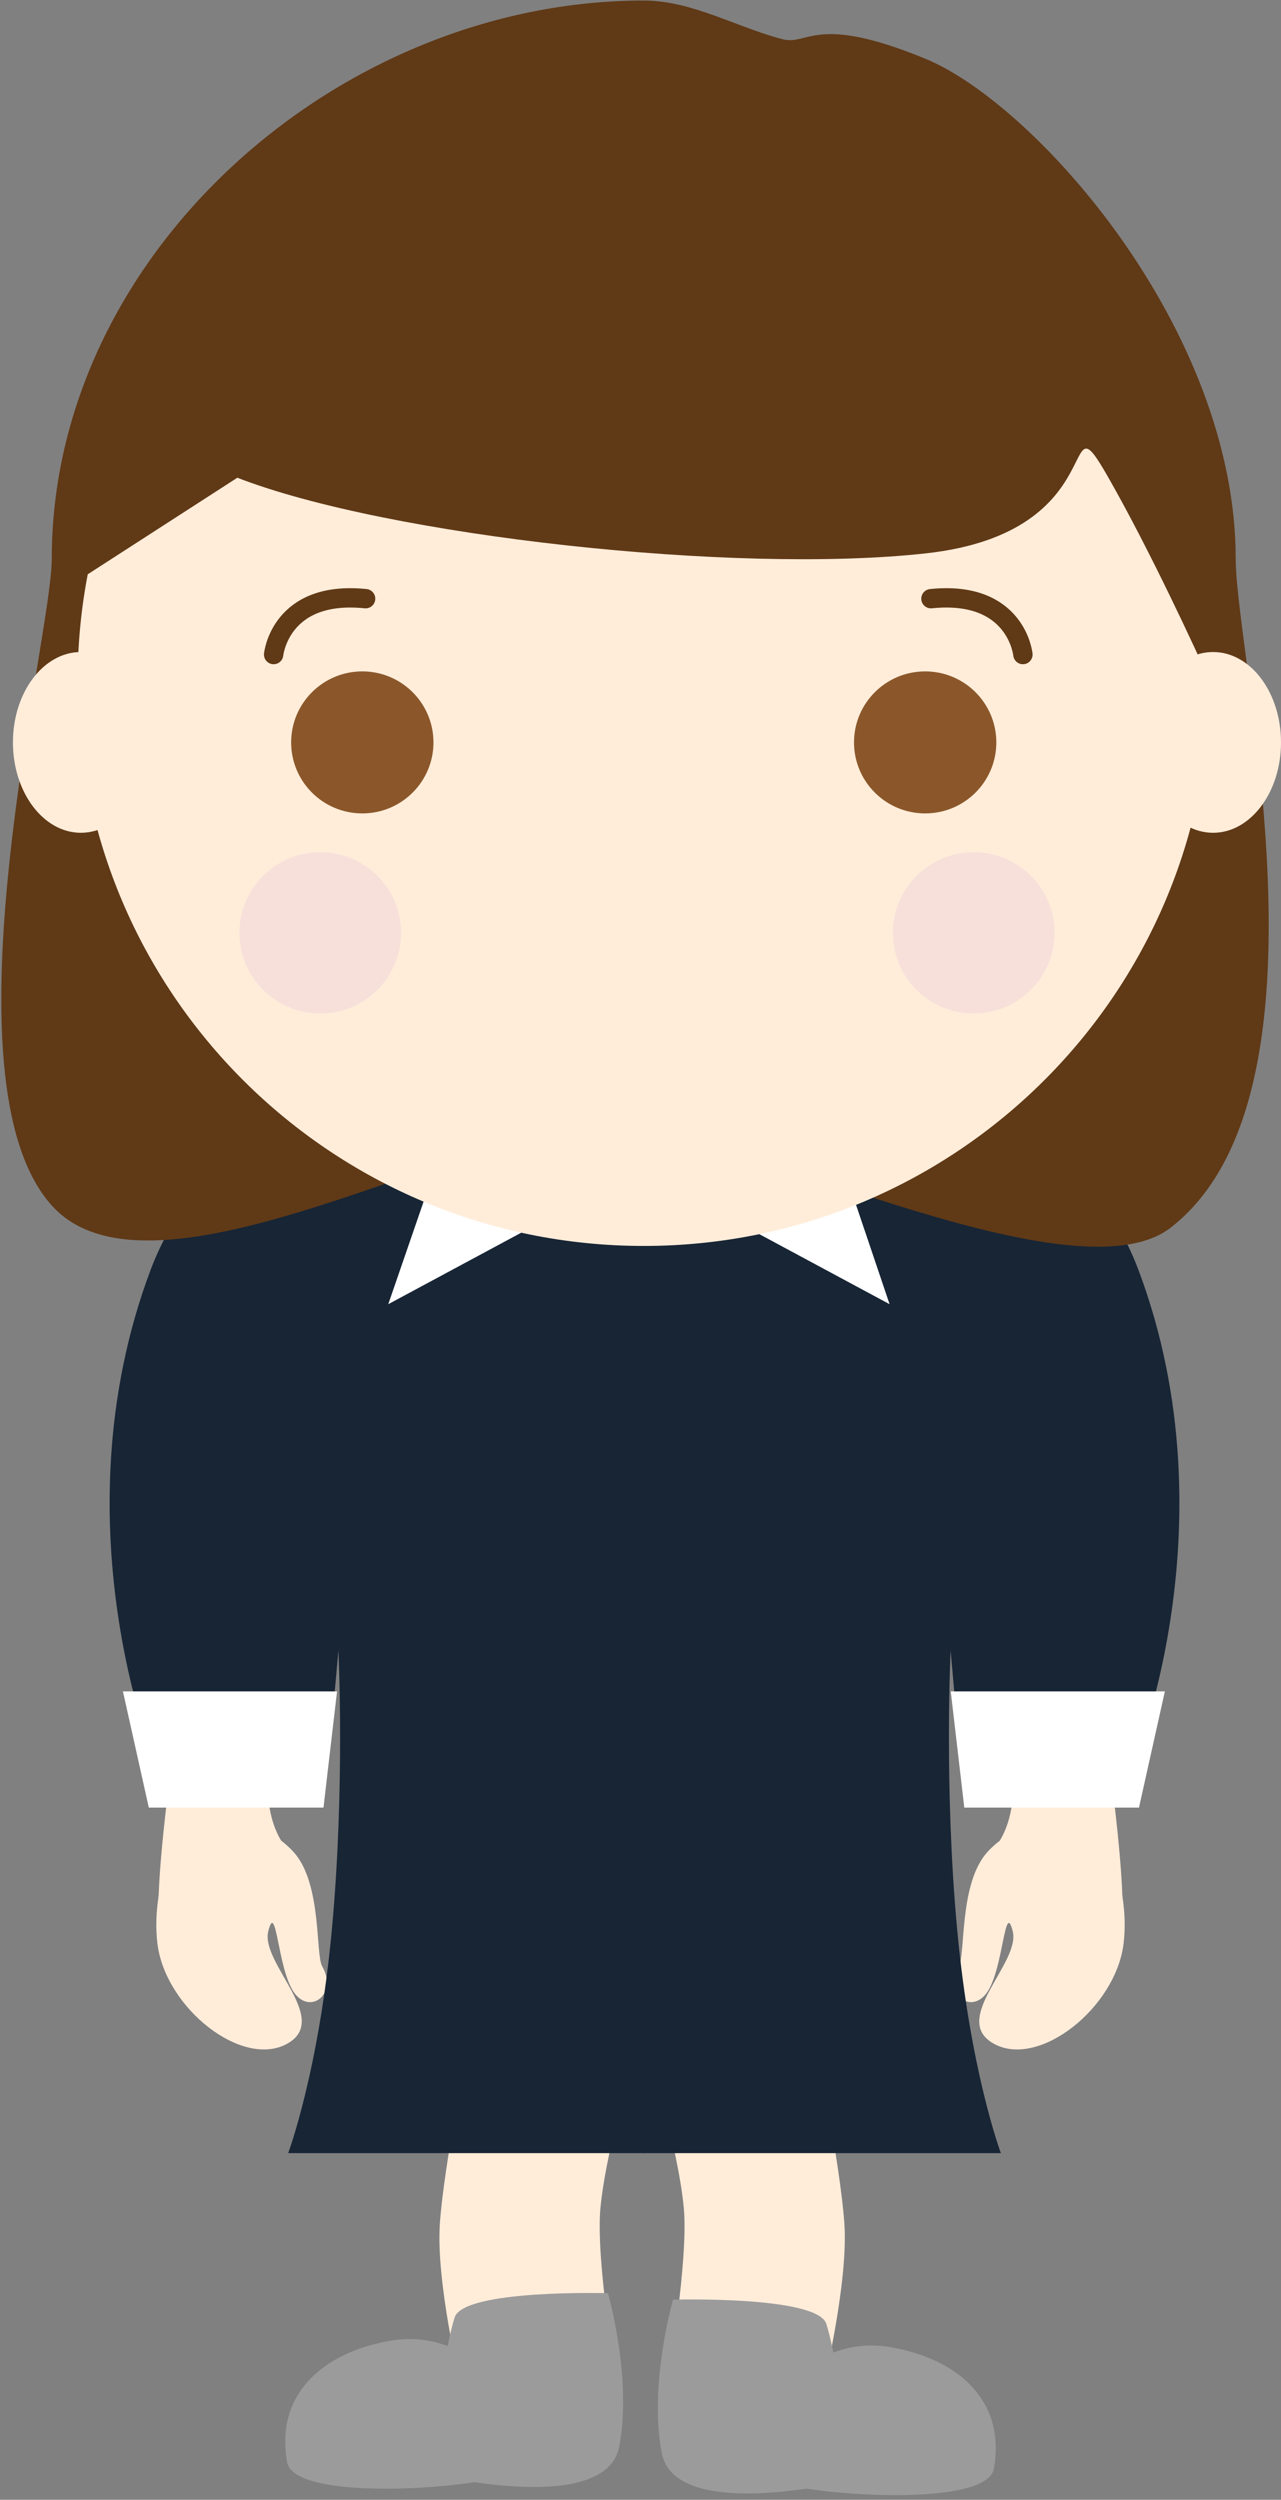 <?xml version="1.0" encoding="UTF-8" standalone="no"?>
<svg width="143px" height="279px" viewBox="0 0 143 279" version="1.1" xmlns="http://www.w3.org/2000/svg" xmlns:xlink="http://www.w3.org/1999/xlink" xmlns:sketch="http://www.bohemiancoding.com/sketch/ns">
    <rect x="0" y="0" width="143" height="279" fill="#808080" stroke="none"/>
    <!-- Generator: Sketch 3.3.3 (12072) - http://www.bohemiancoding.com/sketch -->
    <title>UX Copy</title>
    <desc>Created with Sketch.</desc>
    <defs>
        <path id="path-1" d="M49.096,248.287 C49.508,241.791 52.495,226.962 52.495,226.962 L71.5,226.962 C71.5,226.962 67.703,239.291 67.029,246.415 C66.476,252.261 68.848,265.869 68.848,265.869 L51.358,265.869 C51.358,265.869 48.685,254.76 49.096,248.287 Z"></path>
        <path id="path-2" d="M71.904,248.287 C72.316,241.791 75.302,226.962 75.302,226.962 L94.308,226.962 C94.308,226.962 90.511,239.291 89.837,246.415 C89.284,252.261 91.656,265.869 91.656,265.869 L74.166,265.869 C74.166,265.869 71.493,254.76 71.904,248.287 Z"></path>
        <path id="path-3" d="M24.974,78.531 C24.974,78.531 12.202,78.971 6.696,78.971 C6.179,78.971 -5.587,50.931 5.261,22.111 C16.109,-6.71 60.48,1.497 60.48,1.497 L60.48,120.701 L20.613,120.701 C20.613,120.701 24.027,111.608 25.497,95.689 C26.967,79.77 26.22,64.621 26.22,64.621 L24.974,78.531 Z"></path>
        <path id="path-4" d="M84.597,78.724 C84.597,78.724 71.825,78.971 66.319,78.971 C65.802,78.971 54.036,50.931 64.884,22.111 C75.732,-6.71 120.103,1.689 120.103,1.689 L120.103,120.701 L80.236,120.701 C80.236,120.701 83.65,111.608 85.12,95.689 C86.59,79.77 85.843,64.621 85.843,64.621 L84.597,78.724 Z"></path>
        <path d="M40.945,0.095 L31.786,26.675 L59.768,11.632 L59.768,0.095 L40.945,0.095 Z M78.773,0.095 L87.75,26.675 L59.768,11.632 L59.768,0.095 L78.773,0.095 Z" id="path-5"></path>
        <path id="path-6" d="M2.167,69.89 L26.068,69.89 L24.556,82.859 L5.056,82.859 L2.167,69.89 Z"></path>
        <path id="path-7" d="M94.577,69.89 L118.479,69.89 L116.966,82.859 L97.466,82.859 L94.577,69.89 Z"></path>
        <path id="path-8" d="M5.778,134.542 C17.097,147.146 52.893,125.227 68.194,125.369 C80.48,125.484 119.62,145.603 130.688,137.014 C149.916,122.095 137.944,73.377 137.944,62.385 C137.944,36.716 115.556,11.589 103.278,6.546 C91,1.502 90.228,5.115 87.389,4.384 C82.204,3.049 77.272,0.061 71.861,0.061 C37.758,0.061 5.778,28.363 5.778,62.385 C5.778,71.209 -6.897,120.428 5.778,134.542 Z"></path>
        <path d="M135.056,76.014 C135.056,110.833 106.762,139.059 71.861,139.059 C36.96,139.059 8.667,110.833 8.667,76.014 C8.667,71.94 9.054,67.956 9.794,64.097 L26.495,53.318 C43.24,59.831 82.103,64.126 103.396,61.756 C124.689,59.386 118.037,43.312 123.74,53.318 C128.482,61.638 133.5,72.563 135.056,76.007 Z" id="path-9"></path>
        <ellipse id="path-10" cx="40.444" cy="82.859" rx="7.944" ry="7.926"></ellipse>
        <ellipse id="path-11" cx="103.278" cy="82.859" rx="7.944" ry="7.926"></ellipse>
        <ellipse id="path-12" cx="135.417" cy="82.859" rx="7.583" ry="10.087"></ellipse>
        <ellipse id="path-13" cx="9.028" cy="82.859" rx="7.583" ry="10.087"></ellipse>
    </defs>
    <g id="Page-1" stroke="none" stroke-width="1" fill="none" fill-rule="evenodd" sketch:type="MSPage">
        <g id="Characters" sketch:type="MSArtboardGroup" transform="translate(-769, -560)">
            <g id="UX-Copy" sketch:type="MSLayerGroup" transform="translate(769, 560)">
                <g id="Rectangle-37">
                    <use fill="#FFEDDA" sketch:type="MSShapeGroup" xlink:href="#path-1"></use>
                    <use fill-opacity="0.04" fill="none" xlink:href="#path-1"></use>
                </g>
                <g id="Rectangle-37-Copy">
                    <use fill="#FFEDDA" sketch:type="MSShapeGroup" transform="translate(83.085, 246.415) scale(-1, 1) translate(-83.085, -246.415) " xlink:href="#path-2"></use>
                    <use fill-opacity="0.04" fill="none" xlink:href="#path-2"></use>
                </g>
                <g id="Path-17-Copy-2-+-Rectangle-35" transform="translate(106.167, 190.215)" sketch:type="MSShapeGroup">
                    <path d="M15.656,16.48 C11.496,11.892 3.647,12.292 3.647,12.292 C3.647,12.292 -0.429,19.606 0.465,26.739 C1.358,33.871 9.86,40.623 14.894,37.909 C19.929,35.195 11.94,28.9 12.834,25.334 C13.727,21.768 13.869,29.413 15.656,32.088 C17.444,34.762 20.644,32.363 18.857,29.256 C18.081,27.907 18.847,19.998 15.656,16.48 Z" id="Path-17-Copy-2" fill="#FFEDDA" transform="translate(9.86, 25.403) scale(-1, 1) translate(-9.86, -25.403) "></path>
                    <path d="M6.946,8.953 C6.946,3.32 5.056,0.721 5.056,0.721 L15.889,0.721 C15.889,0.721 16.857,-0.561 18.159,10.419 C19.462,21.399 19.09,23.619 19.09,23.619 L4.34,16.572 C4.34,16.572 6.946,14.587 6.946,8.953 Z" id="Rectangle-35" fill="#FFECD9"></path>
                </g>
                <g id="Path-17-Copy-2-+-Rectangle-35-Copy" transform="translate(27.083, 209.669) scale(-1, 1) translate(-27.083, -209.669) translate(17.333, 190.215)" sketch:type="MSShapeGroup">
                    <path d="M15.656,16.48 C11.496,11.892 3.647,12.292 3.647,12.292 C3.647,12.292 -0.429,19.606 0.465,26.739 C1.358,33.871 9.86,40.623 14.894,37.909 C19.929,35.195 11.94,28.9 12.834,25.334 C13.727,21.768 13.869,29.413 15.656,32.088 C17.444,34.762 20.644,32.363 18.857,29.256 C18.081,27.907 18.847,19.998 15.656,16.48 Z" id="Path-17-Copy-2" fill="#FFEDDA" transform="translate(9.86, 25.403) scale(-1, 1) translate(-9.86, -25.403) "></path>
                    <path d="M6.946,8.953 C6.946,3.32 5.056,0.721 5.056,0.721 L15.889,0.721 C15.889,0.721 16.857,-0.561 18.159,10.419 C19.462,21.399 19.09,23.619 19.09,23.619 L4.34,16.572 C4.34,16.572 6.946,14.587 6.946,8.953 Z" id="Rectangle-35" fill="#FFECD9"></path>
                </g>
                <g id="UX_cloth" transform="translate(11.556, 118.885)">
                    <g>
                        <g>
                            <g id="Path-10-Copy-2-+-Path-10-Copy-3" transform="translate(0, 0.721)">
                                <g id="Path-10-Copy-2">
                                    <use fill="#172535" sketch:type="MSShapeGroup" xlink:href="#path-3"></use>
                                    <use fill-opacity="0.05" fill="none" xlink:href="#path-3"></use>
                                </g>
                                <g id="Path-10-Copy-3">
                                    <use fill="#172535" sketch:type="MSShapeGroup" transform="translate(90.204, 60.626) scale(-1, 1) translate(-90.204, -60.626) " xlink:href="#path-4"></use>
                                    <use fill-opacity="0.05" fill="none" xlink:href="#path-4"></use>
                                </g>
                            </g>
                            <g id="Path-47">
                                <use fill="#FFFFFF" sketch:type="MSShapeGroup" xlink:href="#path-5"></use>
                                <use fill-opacity="0.05" fill="none" xlink:href="#path-5"></use>
                            </g>
                        </g>
                        <g id="Rectangle-16-Copy-2">
                            <use fill="#FFFFFF" sketch:type="MSShapeGroup" xlink:href="#path-6"></use>
                            <use fill-opacity="0.05" fill="none" xlink:href="#path-6"></use>
                        </g>
                        <g id="Rectangle-16-Copy-3">
                            <use fill="#FFFFFF" sketch:type="MSShapeGroup" transform="translate(106.528, 76.374) scale(-1, 1) translate(-106.528, -76.374) " xlink:href="#path-7"></use>
                            <use fill-opacity="0.05" fill="none" xlink:href="#path-7"></use>
                        </g>
                    </g>
                </g>
                <g id="UX_head">
                    <g id="Arch_head-Copy">
                        <g id="Oval-28">
                            <use fill="#603916" sketch:type="MSShapeGroup" xlink:href="#path-8"></use>
                            <use fill-opacity="0.062" fill="none" xlink:href="#path-8"></use>
                        </g>
                        <g id="Oval-27">
                            <use fill="#FFEDDA" sketch:type="MSShapeGroup" xlink:href="#path-9"></use>
                            <use fill-opacity="0.04" fill="none" xlink:href="#path-9"></use>
                        </g>
                        <g id="Oval-33">
                            <use fill="#8B572A" sketch:type="MSShapeGroup" xlink:href="#path-10"></use>
                            <use fill-opacity="0.062" fill="none" xlink:href="#path-10"></use>
                        </g>
                        <g id="Oval-33-Copy">
                            <use fill="#8B572A" sketch:type="MSShapeGroup" xlink:href="#path-11"></use>
                            <use fill-opacity="0.062" fill="none" xlink:href="#path-11"></use>
                        </g>
                    </g>
                    <g id="Oval-35-Copy-3">
                        <use fill="#FFEDDA" sketch:type="MSShapeGroup" xlink:href="#path-12"></use>
                        <use fill-opacity="0.04" fill="none" xlink:href="#path-12"></use>
                    </g>
                    <g id="Oval-35-Copy-2">
                        <use fill="#FFEDDA" sketch:type="MSShapeGroup" xlink:href="#path-13"></use>
                        <use fill-opacity="0.04" fill="none" xlink:href="#path-13"></use>
                    </g>
                    <path d="M30.546,73.054 C30.546,73.054 31.262,65.836 40.813,66.818" id="Path-43" stroke="#603916" stroke-width="2.16" stroke-linecap="round" stroke-linejoin="round" sketch:type="MSShapeGroup"></path>
                    <path d="M103.922,73.054 C103.922,73.054 104.638,65.836 114.189,66.818" id="Path-43-Copy" stroke="#603916" stroke-width="2.16" stroke-linecap="round" stroke-linejoin="round" sketch:type="MSShapeGroup" transform="translate(109.056, 69.89) scale(-1, 1) translate(-109.056, -69.89) "></path>
                    <ellipse id="Oval-58" fill="#F8E0DA" sketch:type="MSShapeGroup" cx="35.75" cy="104.114" rx="9.028" ry="9.006"></ellipse>
                    <ellipse id="Oval-58-Copy" fill="#F8E0DA" sketch:type="MSShapeGroup" cx="108.694" cy="104.114" rx="9.028" ry="9.006"></ellipse>
                </g>
                <g id="UX_shoes" transform="translate(29.611, 255.782)" fill="#9B9B9B" sketch:type="MSShapeGroup">
                    <g id="Rectangle-18-+-Oval-38-Copy-2-+-Oval-38-Copy-2-Copy-+-Oval-38-Copy-3" transform="translate(43.333, 0.721)">
                        <g id="Rectangle-18-+-Oval-38-Copy-2-+-Oval-38-Copy-2-Copy" transform="translate(10.864, 11.168) scale(-1, 1) translate(-10.864, -11.168) translate(0.031, 0)">
                            <path d="M2.387,2.882 C3.352,-0.3 19.511,0.158 19.511,0.158 C19.511,0.158 22.244,9.658 20.765,17.292 C19.259,25.068 0.031,20.394 0.031,20.394 C0.031,20.394 0.537,8.978 2.387,2.882 Z" id="Rectangle-18"></path>
                        </g>
                        <path d="M16.002,21.071 C9.205,19.843 10.872,21.018 11.53,17.287 C12.856,9.766 18.967,4.14 26.538,5.475 C34.109,6.81 39.333,11.489 38.007,19.01 C37.339,22.799 22.903,22.318 16.002,21.071 Z" id="Oval-38-Copy-3"></path>
                    </g>
                    <g id="Rectangle-18-+-Oval-38-Copy-2-+-Oval-38-Copy-2-Copy-+-Oval-38-Copy-3-Copy" transform="translate(20.222, 12.609) scale(-1, 1) translate(-20.222, -12.609) ">
                        <g id="Rectangle-18-+-Oval-38-Copy-2-+-Oval-38-Copy-2-Copy" transform="translate(10.864, 11.168) scale(-1, 1) translate(-10.864, -11.168) translate(0.031, 0)">
                            <path d="M2.387,2.882 C3.352,-0.3 19.511,0.158 19.511,0.158 C19.511,0.158 22.244,9.658 20.765,17.292 C19.259,25.068 0.031,20.394 0.031,20.394 C0.031,20.394 0.537,8.978 2.387,2.882 Z" id="Rectangle-18"></path>
                        </g>
                        <path d="M33.395,22.593 C40.301,22.564 38.455,23.432 38.455,19.643 C38.455,12.006 33.414,5.404 25.727,5.404 C18.039,5.404 12.082,9.105 12.082,16.742 C12.082,20.589 26.382,22.622 33.395,22.593 Z" id="Oval-38-Copy-3" transform="translate(25.381, 14.031) scale(-1, 1) rotate(-10) translate(-25.381, -14.031) "></path>
                    </g>
                </g>
            </g>
        </g>
    </g>
</svg>